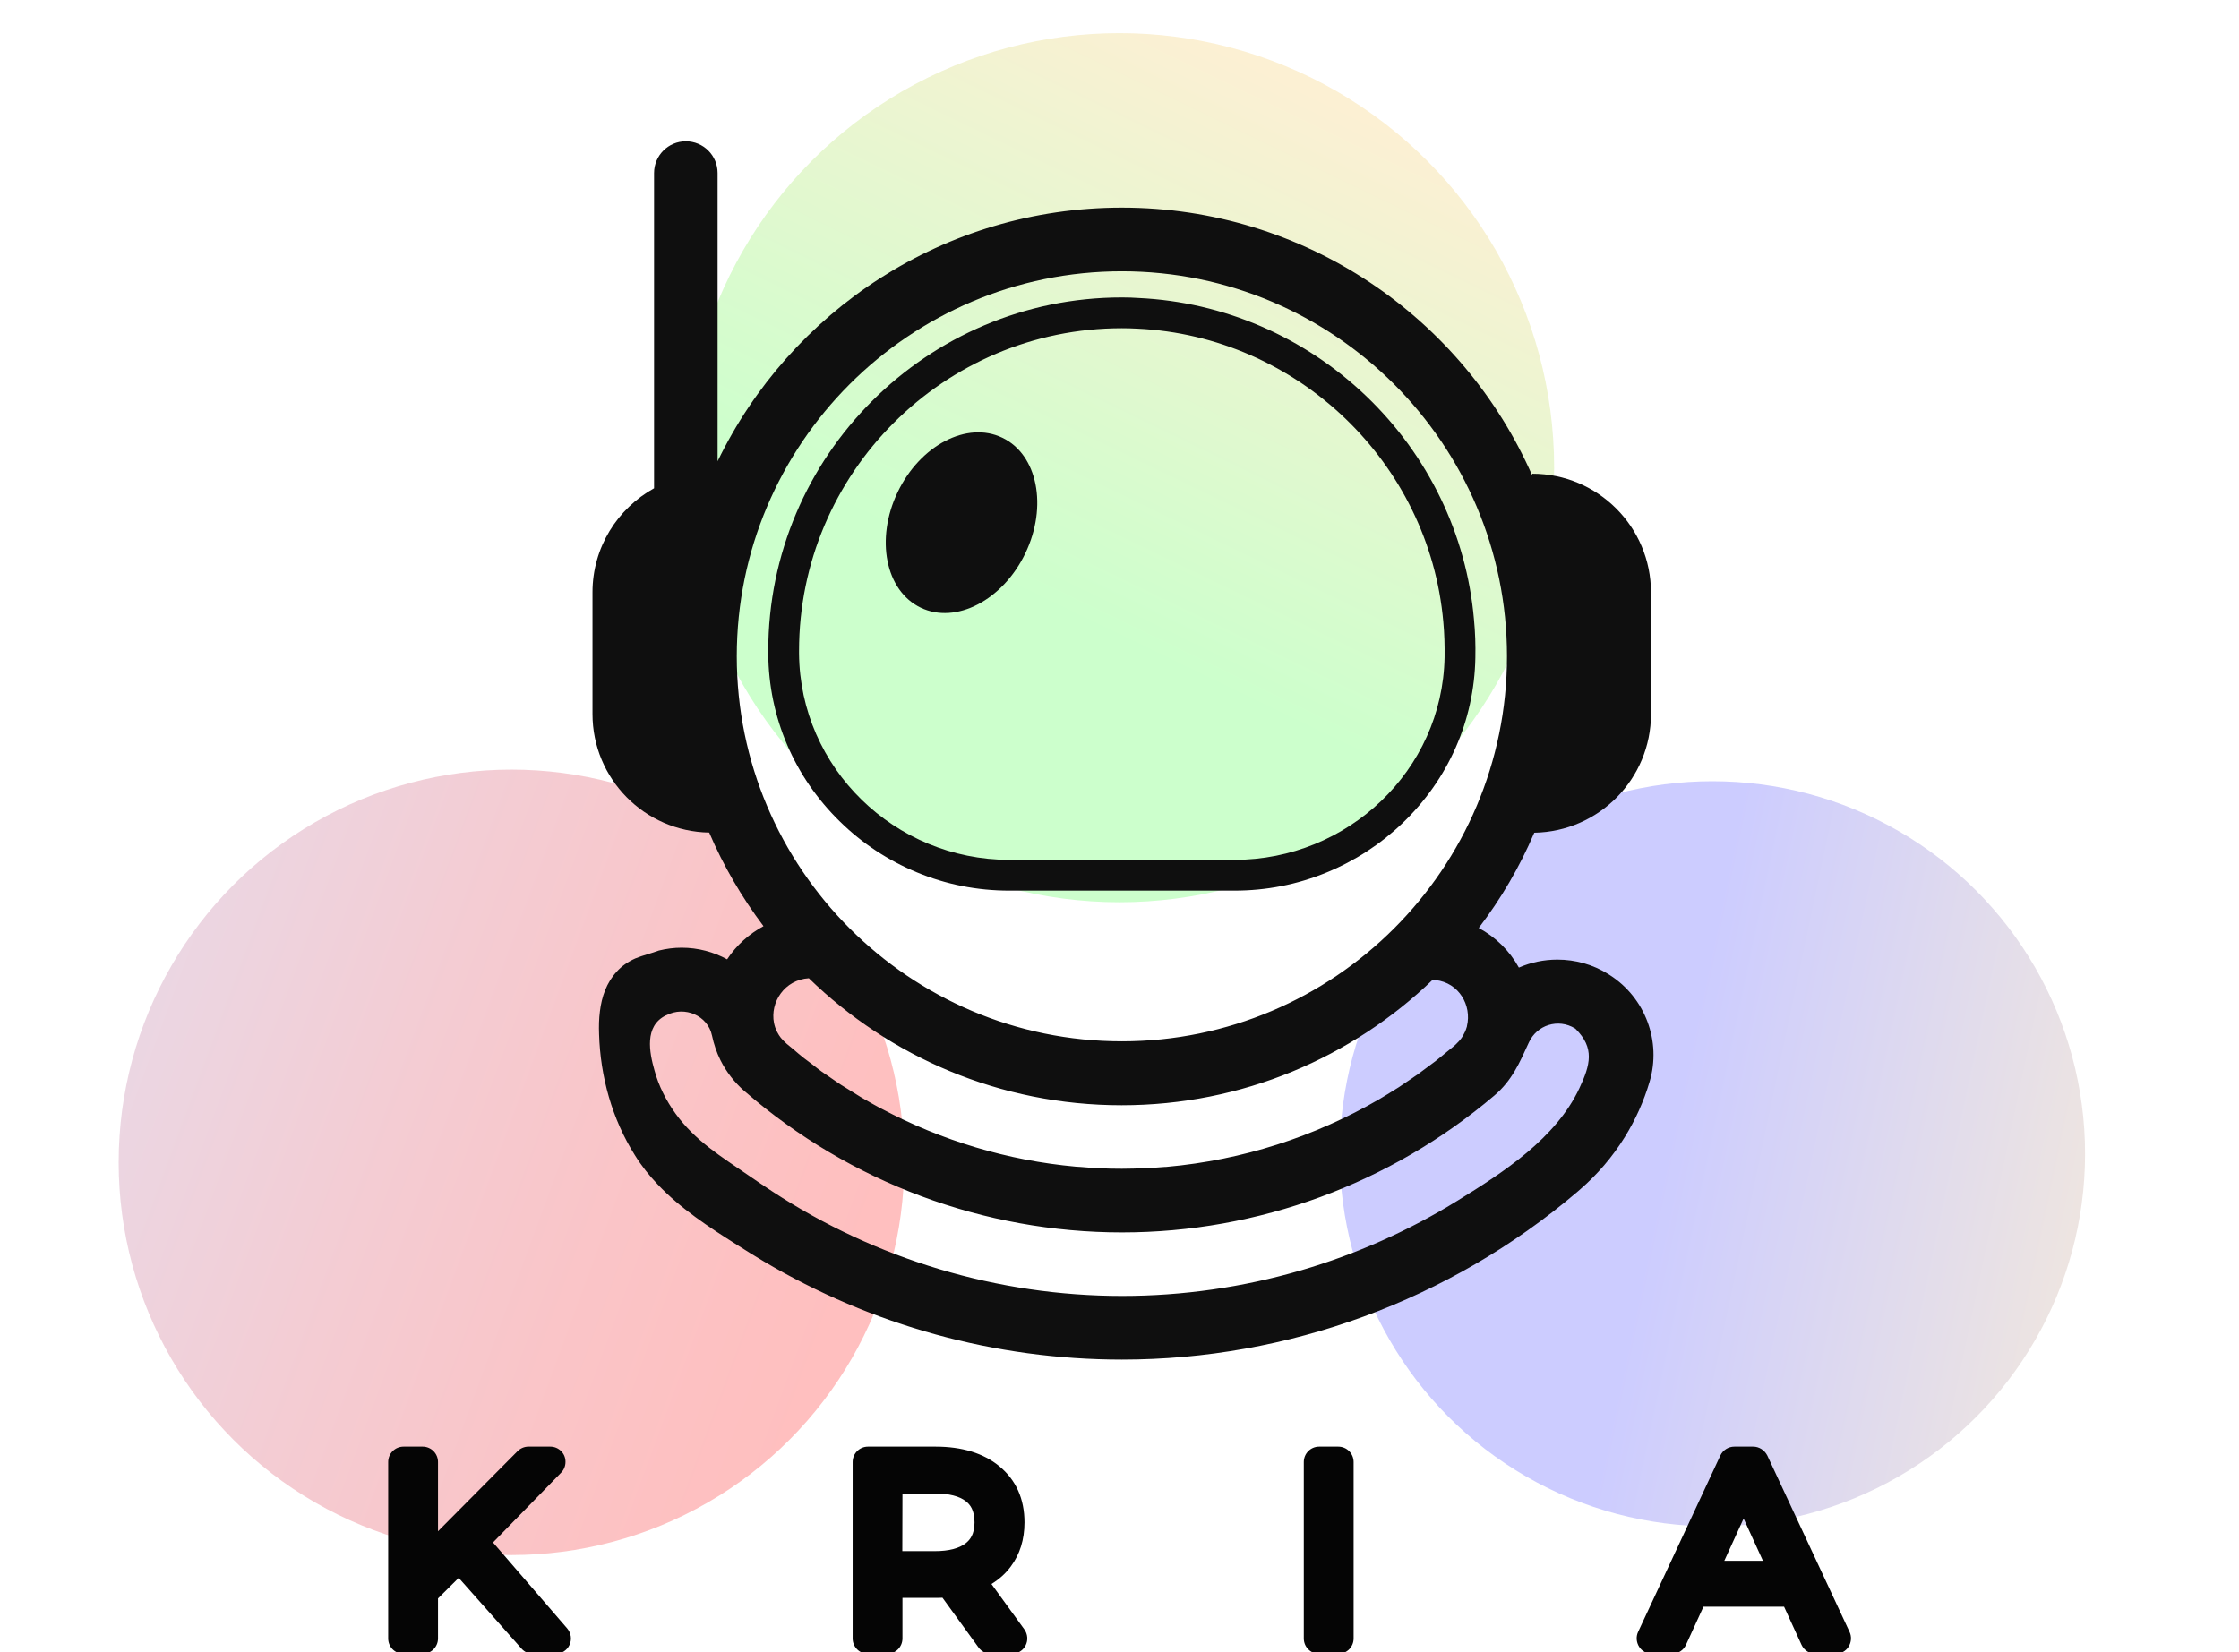 <?xml version="1.0" encoding="utf-8"?>
<!-- Generator: Adobe Illustrator 24.0.2, SVG Export Plug-In . SVG Version: 6.00 Build 0)  -->
<svg version="1.1" id="Camada_1" xmlns="http://www.w3.org/2000/svg" xmlns:xlink="http://www.w3.org/1999/xlink" x="0px" y="0px"
	 viewBox="0 0 1600 1181.1" style="enable-background:new 0 0 1600 1181.1;" xml:space="preserve">
<style type="text/css">
	.st0{opacity:0.2;fill:url(#SVGID_1_);}
	.st1{opacity:0.2;fill:url(#SVGID_2_);}
	.st2{opacity:0.25;fill:url(#SVGID_3_);}
	.st3{opacity:0.25;fill:url(#SVGID_4_);}
	.st4{opacity:0.2;fill:url(#SVGID_5_);}
	.st5{fill:#050505;}
	.st6{fill:#A27BFC;}
	.st7{fill:#0F0F0F;}
	.st8{opacity:0.2;fill:url(#SVGID_6_);}
	.st9{opacity:0.25;fill:url(#SVGID_7_);}
	.st10{opacity:0.25;fill:url(#SVGID_8_);}
</style>
<g>
	<linearGradient id="SVGID_1_" gradientUnits="userSpaceOnUse" x1="1617.562" y1="907.687" x2="1190.761" y2="817.754">
		<stop  offset="0" style="stop-color:#F2B224"/>
		<stop  offset="1" style="stop-color:#0000FF"/>
	</linearGradient>
	<circle class="st0" cx="1223.7" cy="824.7" r="266.3"/>
	<linearGradient id="SVGID_2_" gradientUnits="userSpaceOnUse" x1="932.892" y1="59.389" x2="751.559" y2="434.5">
		<stop  offset="0" style="stop-color:#F2B224"/>
		<stop  offset="1" style="stop-color:#00FF00"/>
	</linearGradient>
	<circle class="st1" cx="800" cy="334.3" r="310.6"/>
	<linearGradient id="SVGID_3_" gradientUnits="userSpaceOnUse" x1="58.108" y1="717.528" x2="608.385" y2="920.322">
		<stop  offset="0" style="stop-color:#A7679F"/>
		<stop  offset="8.513689e-02" style="stop-color:#B15C8D"/>
		<stop  offset="0.401" style="stop-color:#D23551"/>
		<stop  offset="0.67" style="stop-color:#EA1825"/>
		<stop  offset="0.878" style="stop-color:#F9070A"/>
		<stop  offset="1" style="stop-color:#FF0000"/>
	</linearGradient>
	<circle class="st2" cx="365.5" cy="830.8" r="280.7"/>
</g>
<linearGradient id="SVGID_4_" gradientUnits="userSpaceOnUse" x1="2806.104" y1="751.603" x2="3647.784" y2="821.191" gradientTransform="matrix(-1 0 0 -1 1600 1116.8)">
	<stop  offset="0" style="stop-color:#009BCC"/>
	<stop  offset="1" style="stop-color:#C5CB4E"/>
</linearGradient>
<path class="st3" d="M-1064.1,328c0-225.2-327.6-416.1-456.3-482.4c-32-16.5-70.1-16.5-102.1,0C-1751.4-88.1-2079,102.8-2079,328
	c0,280.2,227.2,507.4,507.4,507.4C-1291.3,835.4-1064.1,608.2-1064.1,328z"/>
<linearGradient id="SVGID_5_" gradientUnits="userSpaceOnUse" x1="875.791" y1="2460.085" x2="1391.507" y2="2502.723">
	<stop  offset="0" style="stop-color:#F2B224"/>
	<stop  offset="0.457" style="stop-color:#E4704B"/>
	<stop  offset="1" style="stop-color:#D13F8A"/>
</linearGradient>
<circle class="st4" cx="1099.8" cy="2478.6" r="310.6"/>
<g>
	<g>
		<path class="st5" d="M380.9,1176.6c-1.6,0-3.1-0.7-4.1-1.8l-48.7-54.9l-20.5,20.4v30.9c0,3-2.5,5.5-5.5,5.5h-13.6
			c-3,0-5.5-2.5-5.5-5.5V1045c0-3,2.5-5.5,5.5-5.5H302c3,0,5.5,2.5,5.5,5.5v62.8l66.2-66.7c1-1,2.4-1.6,3.9-1.6h15.6
			c2.2,0,4.2,1.3,5.1,3.4c0.9,2,0.4,4.4-1.1,6l-52.2,53.5l56.3,65.2c1.4,1.6,1.7,3.9,0.8,5.9s-2.8,3.2-5,3.2h-16.2V1176.6z"/>
		<path class="st5" d="M393.2,1045L393.2,1045 M393.2,1045l-55.7,57.1l59.6,69h-16.2l-52.6-59.3L302,1138v33.1h-13.6V1045H302v76.2
			l75.6-76.2H393.2 M393.2,1034L393.2,1034h-15.6c-2.9,0-5.7,1.2-7.8,3.3l-56.8,57.2V1045c0-6.1-4.9-11-11-11h-13.6
			c-6.1,0-11,4.9-11,11v126.1c0,6.1,4.9,11,11,11H302c6.1,0,11-4.9,11-11v-28.6l14.8-14.7l44.9,50.6c2.1,2.4,5.1,3.7,8.2,3.7H397
			c4.3,0,8.2-2.5,10-6.4s1.1-8.5-1.7-11.8l-53-61.4l48.6-49.8c2-2,3.2-4.7,3.2-7.8C404.2,1038.9,399.3,1034,393.2,1034L393.2,1034z
			 M393.2,1056L393.2,1056L393.2,1056L393.2,1056z"/>
	</g>
	<g>
		<path class="st5" d="M708.2,1176.6c-1.8,0-3.4-0.8-4.5-2.3l-27.6-38c-2.5,0.2-5.1,0.3-7.7,0.3h-29.1v34.5c0,3-2.5,5.5-5.5,5.5
			h-13.6c-3,0-5.5-2.5-5.5-5.5V1045c0-3,2.5-5.5,5.5-5.5h48.2c17.7,0,31.8,4.3,42.1,12.8c10.6,8.7,16,20.8,16,35.9
			c0,11-2.9,20.5-8.7,28.2c-4.4,5.9-10.3,10.6-17.5,13.9l27.2,37.5c1.2,1.7,1.4,3.9,0.5,5.7c-0.9,1.8-2.8,3-4.9,3L708.2,1176.6
			L708.2,1176.6z M668.1,1114.3c11.4,0,20-2.4,25.8-7c5.4-4.5,8.1-10.7,8.1-19c0-8.5-2.6-14.8-8.1-19.2c-5.7-4.6-14.4-7-25.8-7
			h-28.7v52.2H668.1z"/>
		<path class="st5" d="M668.5,1045c16.4,0,29.3,3.8,38.6,11.5s14,18.3,14,31.7c0,9.8-2.5,18.2-7.6,24.9
			c-5.1,6.8-12.4,11.7-21.8,14.7l31.4,43.2h-14.9l-29.4-40.5c-3.3,0.4-6.7,0.5-10.3,0.5h-34.6v40h-13.6v-126H668.5 M633.9,1119.8
			h34.2c12.7,0,22.5-2.8,29.2-8.3s10.1-13.3,10.1-23.2c0-10.2-3.4-18-10.1-23.5c-6.7-5.5-16.5-8.2-29.2-8.2h-34.2V1119.8
			 M668.5,1034h-48.2c-6.1,0-11,4.9-11,11v126.1c0,6.1,4.9,11,11,11h13.6c6.1,0,11-4.9,11-11v-29h23.6c1.7,0,3.4,0,5-0.1l25.8,35.6
			c2.1,2.9,5.4,4.5,8.9,4.5h14.9c4.1,0,7.9-2.3,9.8-6c1.9-3.7,1.5-8.1-0.9-11.5l-23.5-32.4c5.5-3.4,10.1-7.5,13.8-12.5
			c6.5-8.7,9.8-19.3,9.8-31.5c0-16.8-6-30.3-18-40.2C702.8,1038.7,687.5,1034,668.5,1034L668.5,1034z M644.9,1067.5h23.2
			c10.1,0,17.6,1.9,22.3,5.7c2.6,2.1,6,5.9,6,15c0,8.7-3.5,12.6-6.1,14.7c-4.7,3.8-12.2,5.8-22.3,5.8h-23.2L644.9,1067.5
			L644.9,1067.5z"/>
	</g>
	<g>
		<path class="st5" d="M942.7,1176.6c-3,0-5.5-2.5-5.5-5.5V1045c0-3,2.5-5.5,5.5-5.5h13.6c3,0,5.5,2.5,5.5,5.5v126.1
			c0,3-2.5,5.5-5.5,5.5H942.7z"/>
		<path class="st5" d="M956.3,1045v126.1h-13.6V1045H956.3 M956.3,1034h-13.6c-6.1,0-11,4.9-11,11v126.1c0,6.1,4.9,11,11,11h13.6
			c6.1,0,11-4.9,11-11V1045C967.3,1038.9,962.4,1034,956.3,1034L956.3,1034z"/>
	</g>
	<g>
		<path class="st5" d="M1297.3,1176.6c-2.2,0-4.1-1.3-5-3.2l-14-30.5h-64.7l-14,30.5c-0.9,2-2.8,3.2-5,3.2h-14.2
			c-1.9,0-3.6-1-4.6-2.5c-1-1.6-1.1-3.6-0.3-5.3l58.8-126.1c0.9-1.9,2.8-3.2,5-3.2h13.4c2.1,0,4.1,1.2,5,3.2l58.8,126.1
			c0.8,1.7,0.7,3.7-0.3,5.3c-1,1.6-2.8,2.5-4.6,2.5H1297.3z M1268.3,1121.1l-22.3-49l-22.3,49H1268.3z"/>
		<path class="st5" d="M1252.8,1045l58.8,126.1h-14.3l-15.4-33.7h-71.7l-15.4,33.7h-14.2l58.8-126.1H1252.8 M1215.1,1126.6h61.8
			l-30.9-67.7L1215.1,1126.6 M1252.8,1034h-13.4c-4.3,0-8.2,2.5-10,6.3l-58.8,126.1c-1.6,3.4-1.3,7.4,0.7,10.6s5.5,5.1,9.3,5.1h14.2
			c4.3,0,8.2-2.5,10-6.4l12.5-27.3h57.6l12.5,27.3c1.8,3.9,5.7,6.4,10,6.4h14.3c3.8,0,7.3-1.9,9.3-5.1s2.3-7.2,0.7-10.6l-58.8-126.1
			C1260.9,1036.5,1257.1,1034,1252.8,1034L1252.8,1034z M1232.2,1115.6l13.8-30.2l13.8,30.2H1232.2L1232.2,1115.6z"/>
	</g>
</g>
<g>
	<g>
		<path class="st6" d="M498.1,1296.9c-2.3-1.2-4.1-3-5.5-5.2s-2-4.7-2-7.5s0.7-5.3,2-7.5s3.1-3.9,5.4-5.1s5-1.9,7.9-1.9
			c2.8,0,5.2,0.6,7.3,1.7c2.1,1.1,3.7,2.8,4.7,4.9l-5.1,3c-0.8-1.3-1.8-2.3-3-2.9c-1.2-0.7-2.6-1-4-1c-2.5,0-4.5,0.8-6.1,2.4
			s-2.4,3.8-2.4,6.4s0.8,4.8,2.4,6.4s3.7,2.4,6.2,2.4c1.4,0,2.8-0.3,4-1s2.2-1.6,3-2.9l5.1,3c-1.1,2.1-2.7,3.8-4.8,4.9
			c-2.1,1.1-4.5,1.7-7.3,1.7C503.1,1298.7,500.4,1298.1,498.1,1296.9z"/>
		<path class="st6" d="M545.4,1269.8v6.3c-0.6-0.1-1.1-0.2-1.5-0.2c-2.6,0-4.6,0.8-6,2.3s-2.2,3.7-2.2,6.5v13.7h-6.6v-28.3h6.3v4.1
			C537.3,1271.3,540.6,1269.8,545.4,1269.8z"/>
		<path class="st6" d="M556.7,1264.3c-0.8-0.8-1.2-1.7-1.2-2.8c0-1.1,0.4-2.1,1.2-2.8c0.8-0.8,1.8-1.1,3-1.1s2.2,0.4,3,1.1
			s1.2,1.6,1.2,2.7c0,1.2-0.4,2.1-1.2,2.9s-1.8,1.2-3,1.2C558.5,1265.4,557.5,1265.1,556.7,1264.3z M556.3,1270.1h6.6v28.3h-6.6
			V1270.1z"/>
		<path class="st6" d="M597.3,1272.8c2.2,2,3.3,5,3.3,9v16.6h-6.2v-3.4c-0.8,1.2-2,2.2-3.5,2.8c-1.5,0.7-3.3,1-5.4,1s-4-0.4-5.6-1.1
			s-2.8-1.7-3.7-3s-1.3-2.7-1.3-4.4c0-2.5,0.9-4.6,2.8-6.1c1.9-1.5,4.9-2.3,8.9-2.3h7.3v-0.4c0-2-0.6-3.5-1.8-4.6s-2.9-1.6-5.3-1.6
			c-1.6,0-3.2,0.2-4.7,0.7s-2.8,1.2-3.9,2.1l-2.6-4.8c1.5-1.1,3.3-2,5.3-2.6s4.3-0.9,6.6-0.9
			C591.9,1269.8,595.1,1270.8,597.3,1272.8z M591.3,1292.8c1.3-0.8,2.2-1.8,2.7-3.3v-3.3h-6.8c-3.8,0-5.7,1.3-5.7,3.8
			c0,1.2,0.5,2.2,1.4,2.9c1,0.7,2.3,1.1,4,1.1C588.5,1293.9,590,1293.5,591.3,1292.8z"/>
		<path class="st6" d="M631.4,1296.8c-0.8,0.6-1.7,1.1-2.8,1.4s-2.3,0.5-3.5,0.5c-3.1,0-5.5-0.8-7.2-2.4s-2.5-4-2.5-7.1v-13.6h-4.7
			v-5.3h4.7v-6.5h6.6v6.5h7.6v5.3H622v13.4c0,1.4,0.3,2.4,1,3.2c0.7,0.7,1.6,1.1,2.9,1.1c1.5,0,2.7-0.4,3.7-1.2L631.4,1296.8z"/>
		<path class="st6" d="M642.4,1264.3c-0.8-0.8-1.2-1.7-1.2-2.8c0-1.1,0.4-2.1,1.2-2.8c0.8-0.8,1.8-1.1,3-1.1s2.2,0.4,3,1.1
			s1.2,1.6,1.2,2.7c0,1.2-0.4,2.1-1.2,2.9s-1.8,1.2-3,1.2C644.3,1265.4,643.3,1265.1,642.4,1264.3z M642.1,1270.1h6.6v28.3h-6.6
			V1270.1z"/>
		<path class="st6" d="M689.2,1270.1l-12.1,28.3h-6.8l-12.1-28.3h6.9l8.8,21l9.1-21H689.2z"/>
		<path class="st6" d="M702.8,1296.9c-2.3-1.2-4.1-3-5.4-5.2c-1.3-2.2-1.9-4.7-1.9-7.5s0.6-5.3,1.9-7.5c1.3-2.2,3.1-3.9,5.4-5.1
			c2.3-1.2,4.9-1.9,7.7-1.9c2.9,0,5.5,0.6,7.8,1.9c2.3,1.2,4.1,2.9,5.4,5.1c1.3,2.2,1.9,4.7,1.9,7.5s-0.6,5.3-1.9,7.5
			c-1.3,2.2-3.1,3.9-5.4,5.2c-2.3,1.2-4.9,1.9-7.8,1.9C707.7,1298.7,705.1,1298.1,702.8,1296.9z M716.6,1290.6
			c1.6-1.6,2.4-3.8,2.4-6.4s-0.8-4.8-2.4-6.4c-1.6-1.6-3.6-2.4-6-2.4s-4.4,0.8-6,2.4s-2.4,3.8-2.4,6.4s0.8,4.8,2.4,6.4
			c1.6,1.6,3.6,2.4,6,2.4C713,1293.1,715,1292.3,716.6,1290.6z"/>
		<path class="st6" d="M739.3,1297.8c-2.2-0.6-3.9-1.4-5.2-2.3l2.5-5c1.3,0.8,2.8,1.5,4.6,2s3.5,0.8,5.3,0.8c4,0,5.9-1,5.9-3.1
			c0-1-0.5-1.7-1.5-2.1s-2.6-0.8-4.8-1.1c-2.3-0.4-4.2-0.8-5.7-1.2c-1.5-0.5-2.7-1.3-3.8-2.4s-1.6-2.7-1.6-4.8
			c0-2.7,1.1-4.8,3.4-6.4c2.2-1.6,5.3-2.4,9.1-2.4c1.9,0,3.9,0.2,5.8,0.7c1.9,0.4,3.5,1,4.8,1.8l-2.5,5c-2.4-1.4-5.1-2.1-8.1-2.1
			c-1.9,0-3.4,0.3-4.4,0.9s-1.5,1.3-1.5,2.3c0,1.1,0.5,1.8,1.6,2.3c1.1,0.4,2.7,0.9,5,1.2c2.3,0.4,4.1,0.8,5.6,1.2s2.7,1.2,3.7,2.3
			c1,1.1,1.6,2.6,1.6,4.7c0,2.6-1.1,4.8-3.4,6.4c-2.3,1.6-5.4,2.4-9.4,2.4C743.7,1298.7,741.5,1298.4,739.3,1297.8z"/>
		<path class="st6" d="M817.4,1270.1v38.5h-6.6v-13.7c-2.2,2.5-5.2,3.8-9.1,3.8c-2.8,0-5.2-0.6-7.4-1.8c-2.2-1.2-3.9-2.9-5.1-5.1
			c-1.2-2.2-1.8-4.7-1.8-7.6s0.6-5.4,1.9-7.6c1.2-2.2,2.9-3.9,5.1-5.1c2.2-1.2,4.6-1.8,7.4-1.8c1.9,0,3.7,0.3,5.3,1s3,1.7,4.1,3
			v-3.7L817.4,1270.1L817.4,1270.1z M808.5,1290.6c1.6-1.6,2.4-3.8,2.4-6.4s-0.8-4.8-2.4-6.4c-1.6-1.6-3.6-2.4-6-2.4s-4.4,0.8-6,2.4
			s-2.4,3.8-2.4,6.4s0.8,4.8,2.4,6.4c1.6,1.6,3.6,2.4,6,2.4C804.9,1293.1,806.9,1292.3,808.5,1290.6z"/>
		<path class="st6" d="M858.7,1270.1v28.3h-6.3v-3.6c-1.1,1.3-2.4,2.3-4,2.9c-1.6,0.7-3.3,1-5.1,1c-3.8,0-6.8-1.1-8.9-3.2
			c-2.2-2.1-3.3-5.2-3.3-9.3v-16.1h6.6v15.2c0,2.5,0.6,4.4,1.7,5.7c1.1,1.3,2.8,1.9,4.9,1.9c2.4,0,4.2-0.7,5.6-2.2
			c1.4-1.5,2.1-3.6,2.1-6.3v-14.3H858.7z"/>
		<path class="st6" d="M899.2,1286.3H877c0.4,2.1,1.4,3.7,3,5s3.7,1.8,6.1,1.8c3.1,0,5.7-1,7.7-3.1l3.5,4.1
			c-1.3,1.5-2.9,2.7-4.8,3.4c-1.9,0.8-4.1,1.2-6.6,1.2c-3.1,0-5.8-0.6-8.2-1.9c-2.4-1.2-4.2-3-5.5-5.2s-1.9-4.7-1.9-7.5
			s0.6-5.2,1.9-7.4s3-3.9,5.2-5.2c2.2-1.2,4.7-1.9,7.5-1.9s5.2,0.6,7.4,1.8s3.9,2.9,5.1,5.1s1.8,4.8,1.8,7.7
			C899.3,1284.8,899.3,1285.5,899.2,1286.3z M879.6,1276.9c-1.5,1.3-2.4,2.9-2.7,5h16c-0.3-2-1.1-3.7-2.6-5
			c-1.4-1.3-3.2-1.9-5.4-1.9C882.9,1275.1,881.1,1275.7,879.6,1276.9z"/>
		<path class="st6" d="M957.3,1270.1l-12.1,28.3h-6.8l-12.1-28.3h6.9l8.8,21l9.1-21H957.3z"/>
		<path class="st6" d="M992.4,1286.3h-22.2c0.4,2.1,1.4,3.7,3,5s3.7,1.8,6.1,1.8c3.1,0,5.7-1,7.7-3.1l3.5,4.1
			c-1.3,1.5-2.9,2.7-4.8,3.4c-1.9,0.8-4.1,1.2-6.6,1.2c-3.1,0-5.8-0.6-8.2-1.9c-2.4-1.2-4.2-3-5.5-5.2s-1.9-4.7-1.9-7.5
			s0.6-5.2,1.9-7.4s3-3.9,5.2-5.2c2.2-1.2,4.7-1.9,7.5-1.9s5.2,0.6,7.4,1.8s3.9,2.9,5.1,5.1s1.8,4.8,1.8,7.7
			C992.5,1284.8,992.5,1285.5,992.4,1286.3z M972.9,1276.9c-1.5,1.3-2.4,2.9-2.7,5h16c-0.3-2-1.1-3.7-2.6-5
			c-1.4-1.3-3.2-1.9-5.4-1.9C976.1,1275.1,974.3,1275.7,972.9,1276.9z"/>
		<path class="st6" d="M1028.8,1272.9c2.2,2.1,3.2,5.2,3.2,9.3v16.2h-6.6V1283c0-2.5-0.6-4.3-1.7-5.6c-1.2-1.3-2.8-1.9-5-1.9
			c-2.4,0-4.4,0.7-5.8,2.2c-1.4,1.5-2.1,3.6-2.1,6.3v14.3h-6.6V1270h6.3v3.7c1.1-1.3,2.5-2.3,4.1-3c1.7-0.7,3.5-1,5.6-1
			C1023.8,1269.8,1026.6,1270.8,1028.8,1272.9z"/>
		<path class="st6" d="M1073.7,1259.1v39.3h-6.4v-3.7c-1.1,1.3-2.4,2.3-4.1,3c-1.6,0.7-3.4,1-5.3,1c-2.7,0-5.2-0.6-7.3-1.8
			c-2.2-1.2-3.9-2.9-5.1-5.1s-1.9-4.7-1.9-7.6s0.6-5.4,1.9-7.6c1.2-2.2,2.9-3.9,5.1-5.1s4.6-1.8,7.3-1.8c1.9,0,3.6,0.3,5.1,1
			c1.6,0.6,2.9,1.6,4,2.9v-14.5L1073.7,1259.1L1073.7,1259.1z M1063.1,1292c1.3-0.7,2.3-1.8,3-3.1c0.7-1.3,1.1-2.9,1.1-4.7
			s-0.4-3.3-1.1-4.7c-0.7-1.3-1.7-2.4-3-3.1s-2.7-1.1-4.3-1.1c-1.6,0-3,0.4-4.3,1.1s-2.3,1.8-3,3.1c-0.7,1.3-1.1,2.9-1.1,4.7
			s0.4,3.3,1.1,4.7c0.7,1.3,1.7,2.4,3,3.1s2.7,1.1,4.3,1.1S1061.8,1292.7,1063.1,1292z"/>
		<path class="st6" d="M1114.1,1286.3H1092c0.4,2.1,1.4,3.7,3,5s3.7,1.8,6.1,1.8c3.1,0,5.7-1,7.7-3.1l3.5,4.1
			c-1.3,1.5-2.9,2.7-4.8,3.4c-1.9,0.8-4.1,1.2-6.6,1.2c-3.1,0-5.8-0.6-8.2-1.9c-2.4-1.2-4.2-3-5.5-5.2s-1.9-4.7-1.9-7.5
			s0.6-5.2,1.9-7.4s3-3.9,5.2-5.2c2.2-1.2,4.7-1.9,7.5-1.9s5.2,0.6,7.4,1.8s3.9,2.9,5.1,5.1s1.8,4.8,1.8,7.7
			C1114.3,1284.8,1114.2,1285.5,1114.1,1286.3z M1094.6,1276.9c-1.5,1.3-2.4,2.9-2.7,5h16c-0.3-2-1.1-3.7-2.6-5
			c-1.4-1.3-3.2-1.9-5.4-1.9C1097.8,1275.1,1096,1275.7,1094.6,1276.9z"/>
		<path class="st6" d="M1170.1,1272.9c2.1,2.1,3.1,5.2,3.1,9.3v16.2h-6.6V1283c0-2.5-0.5-4.3-1.6-5.6c-1.1-1.3-2.7-1.9-4.7-1.9
			c-2.2,0-4,0.7-5.3,2.2s-2,3.6-2,6.3v14.3h-6.6V1283c0-2.5-0.5-4.3-1.6-5.6c-1.1-1.3-2.7-1.9-4.7-1.9c-2.3,0-4.1,0.7-5.4,2.2
			c-1.3,1.4-2,3.5-2,6.3v14.3h-6.6V1270h6.3v3.6c1.1-1.3,2.4-2.2,4-2.9c1.6-0.7,3.4-1,5.3-1c2.1,0,4,0.4,5.6,1.2
			c1.6,0.8,2.9,2,3.9,3.5c1.2-1.5,2.7-2.6,4.5-3.5c1.8-0.8,3.9-1.2,6.1-1.2C1165.2,1269.8,1168,1270.8,1170.1,1272.9z"/>
		<path class="st6" d="M1187,1297.5c-0.8-0.8-1.2-1.8-1.2-2.9c0-1.2,0.4-2.1,1.2-2.9c0.8-0.8,1.8-1.2,3.1-1.2c1.2,0,2.2,0.4,3,1.2
			c0.8,0.8,1.2,1.7,1.2,2.9c0,1.2-0.4,2.1-1.2,2.9c-0.8,0.8-1.8,1.2-3,1.2C1188.8,1298.7,1187.8,1298.3,1187,1297.5z M1186.1,1261.3
			h7.8l-1.3,24.8h-5.2L1186.1,1261.3z"/>
	</g>
</g>
<g>
	<g>
		<path class="st7" d="M801.7,234.6c3.6,0,7.3,0.1,10.9,0.3c114.4,5.3,208.7,95.5,218.8,209.6c0.8,8.5,1,16.9,0.9,25.3
			c-1.5,80.9-69.3,144.8-150.2,144.8H721.3C639.4,614.6,571.6,549,571,467c0-0.6,0-1.1,0-1.7C571,338.1,674.5,234.6,801.7,234.6
			 M801.7,212.6C662.4,212.6,549,326,549,465.3c0,0.6,0,1.2,0,1.9c0.3,45.4,18.5,88.1,51.3,120.1c15.8,15.5,34.2,27.6,54.6,36.1
			c21.1,8.8,43.4,13.2,66.4,13.2h160.8c22.7,0,44.8-4.3,65.7-12.9c20.3-8.3,38.6-20.2,54.4-35.3c32.8-31.4,51.3-73.4,52.1-118.2
			c0.2-9.1-0.1-18.4-1-27.6c-5.3-60.5-32.7-117.1-77-159.5S874.2,215.8,813.6,213C809.7,212.7,805.6,212.6,801.7,212.6L801.7,212.6z
			"/>
	</g>
	<g>
		
			<ellipse transform="matrix(0.433 -0.901 0.901 0.433 53.288 831.176)" class="st7" cx="687.2" cy="373.2" rx="67.4" ry="50.6"/>
	</g>
	<path class="st7" d="M470,846.6c16.3,17.2,36.3,30.3,56.7,43.2c6.3,4,12.7,8,19.1,11.8c77.1,45.7,165.4,70.2,255.9,70.2
		c118.8,0,234.2-42.4,325-119.5l2.3-2c12.5-10.8,23.3-23.4,32.1-37.6c7.6-12.3,13.6-25.6,17.7-39.5c8.6-28.8-3.1-60.1-28.5-76.3
		c-0.4-0.2-0.7-0.5-1.1-0.7c-10.9-6.8-23.4-10.3-36.3-10.3c-9.7,0-19,2-27.5,5.7c-6.7-12.1-16.7-21.9-28.7-28.3
		c15.9-20.8,29.3-43.7,39.7-68.1c46.2-0.8,83.4-38.5,83.4-84.8v-86.9c0-46.9-38-84.9-84.9-84.9v1.2
		C1045.3,227,932.7,148.4,801.7,148.4c-127.2,0-237,74-288.9,181.3v-206c0-12.6-10.2-22.7-22.7-22.7c-12.6,0-22.7,10.2-22.7,22.7
		V349c-26.2,14.5-44,42.3-44,74.4v86.9c0,46.4,37.2,84,83.4,84.8c10.2,23.9,23.3,46.3,38.8,66.9c-10.4,5.6-19.4,13.7-26,23.7
		c-9.7-5.3-20.8-8.3-32.5-8.3c-5.5,0-10.9,0.7-16.2,2c-5.4,2-11.4,3.4-17,5.7c-5.3,2.4-9.7,5.5-13.1,9.3c-7.4,8-10.8,17.9-12.1,28.5
		c-0.7,5.3-0.8,10.7-0.6,16.2c0.9,30.4,9.3,60.8,25.6,86.6C458.4,833.3,463.9,840.2,470,846.6z M1048.1,734.2
		c-0.6,2.2-1.6,4.3-2.7,6.2c-1.2,2-2.6,3.7-4.2,5.2c-0.4,0.4-0.7,0.8-1.2,1.2c-0.6,0.5-1.1,1-1.7,1.5c-1.4,1.2-2.8,2.3-4.2,3.4
		c-2.7,2.2-5.4,4.5-8.2,6.7c-1.7,1.3-3.4,2.5-5.1,3.8c-2.6,1.9-5.2,3.9-7.8,5.8c-1.3,0.9-2.6,1.7-3.8,2.6c-3.2,2.2-6.4,4.4-9.6,6.5
		c-0.7,0.4-1.4,0.8-2.1,1.3c-3.9,2.5-7.9,4.9-11.9,7.3l0,0c-46.3,26.9-98,43.5-151.5,48.3c-0.6,0.1-1.2,0.1-1.8,0.1
		c-4.7,0.4-9.4,0.7-14.2,0.9c-5.4,0.2-10.9,0.4-16.4,0.4c-5.6,0-11.1-0.1-16.6-0.4c-4.3-0.2-8.6-0.5-12.9-0.9
		c-1.1-0.1-2.3-0.1-3.4-0.2c-48.7-4.4-95.9-18.6-138.8-41.4c-0.2-0.1-0.3-0.2-0.5-0.2c-4.1-2.2-8.1-4.5-12.1-6.8
		c-0.8-0.5-1.6-0.9-2.4-1.4c-3.3-2-6.6-4.1-9.8-6.1c-1.4-0.9-2.8-1.7-4.2-2.6c-2.7-1.7-5.2-3.6-7.9-5.4c-1.9-1.3-3.8-2.6-5.7-3.9
		c-2.2-1.6-4.3-3.2-6.4-4.9c-2.2-1.6-4.4-3.3-6.5-4.9c-2.7-2.1-5.2-4.3-7.8-6.5c-1.5-1.3-3.1-2.5-4.6-3.8c-0.1-0.1-0.2-0.2-0.3-0.3
		c-1.3-1.1-2.5-2.4-3.6-3.7c-0.1-0.1-0.1-0.1-0.2-0.2c-1-1.3-1.9-2.7-2.6-4.1c-0.1-0.1-0.1-0.3-0.2-0.4c-0.4-0.9-0.8-1.8-1.2-2.8
		c0-0.1-0.1-0.2-0.1-0.3c-0.3-1-0.6-2-0.8-3l0,0c-2.9-14.8,7.5-30.9,24.9-32c57.8,56.2,136.6,90.8,223.5,90.8
		c86.3,0,164.7-34.2,222.3-89.7c0.7,0.1,1.3,0.1,2,0.2c16.9,1.9,26,18.3,22.5,32.8C1048.4,733.5,1048.2,733.8,1048.1,734.2z
		 M801.7,193.9c151.8,0,275.2,123.5,275.2,275.2c0,151.8-123.5,275.2-275.2,275.2c-151.8,0-275.2-123.5-275.2-275.2
		S649.9,193.9,801.7,193.9z M475.6,725.9c0.2-0.1,0.3-0.2,0.5-0.2c6.7-3.5,14.1-3.4,20.2-0.7c6.1,2.7,11,8,12.5,15.2
		c1.3,6.1,3.3,12.1,6.1,17.7c4.1,8.2,9.9,15.7,17.2,22.1l0.4,0.3c74.9,64.9,170.5,100.6,269.3,100.6c97.3,0,191.8-34.8,266-97.8
		c12.6-10.7,18-23.2,24.7-37.9c5.7-12.6,21-17.5,33-10.1c0.1,0.1,0.3,0.2,0.4,0.3c13.8,13.7,10.6,25.7,2.7,42.5
		c-16.8,35.8-54.3,60.1-86.9,80.2c-34.9,21.6-72.7,38.4-112,49.9c-41.5,12.1-84.6,18.3-127.8,18.3c-89.1,0-176-26.2-250-74.7
		c-5.7-3.7-11.3-7.6-16.9-11.4c-19.4-13.4-38.2-24.7-52.3-44.3c-6.7-9.3-12-19.7-15-30.8C464,752.1,460.4,733.5,475.6,725.9z"/>
</g>
<linearGradient id="SVGID_6_" gradientUnits="userSpaceOnUse" x1="2871.963" y1="194.227" x2="2956.37" y2="455.361">
	<stop  offset="0" style="stop-color:#F2B224"/>
	<stop  offset="0.457" style="stop-color:#E4704B"/>
	<stop  offset="1" style="stop-color:#D13F8A"/>
</linearGradient>
<path class="st8" d="M3074,413.6c-51-149.5-119.6-327.1-168.8-327.1c-22,0-41.6,17.9-58.7,43.5c-21.2,31.7-38.6,75.2-52.1,111.3
	c-7.3,19.4-14.8,39.4-22.1,59c92.1-83.5,130.6-48.1,144-25.6c1.2,1.3,2.4,2.9,3.3,5.2c0.5,1.1,0.9,2.3,1.4,3.7
	c1.5,4.9,3.2,10.8,4.9,17.4c2,7.5,4.1,16.1,6.4,25.3c0,0.1,0.1,0.2,0.1,0.4c0,0,0,0.1,0,0.1c18.5,74.4,47.3,191,95.8,184.2
	c22.8-3.2,42.1-28.1,59.4-63.7C3082.8,437.4,3078.3,426.3,3074,413.6z"/>
<linearGradient id="SVGID_7_" gradientUnits="userSpaceOnUse" x1="1980.123" y1="708.769" x2="2100.588" y2="548.149">
	<stop  offset="0" style="stop-color:#D13F8A"/>
	<stop  offset="0.495" style="stop-color:#A7679F"/>
	<stop  offset="0.555" style="stop-color:#8D6FA6"/>
	<stop  offset="0.708" style="stop-color:#5182B6"/>
	<stop  offset="0.839" style="stop-color:#258FC2"/>
	<stop  offset="0.941" style="stop-color:#0A98C9"/>
	<stop  offset="1" style="stop-color:#009BCC"/>
</linearGradient>
<path class="st9" d="M2155.2,546.1c-14.1,14.4-28.8,43.7-44.9,88.4c-30.6,84.5-85.9,134.2-124.8,54.9c38.6-79.5,64.1-229,106-237
	C2127.3,445.7,2142.5,488.7,2155.2,546.1z"/>
<linearGradient id="SVGID_8_" gradientUnits="userSpaceOnUse" x1="2503.377" y1="-12.168" x2="2594.598" y2="-12.168">
	<stop  offset="0" style="stop-color:#009BCC"/>
	<stop  offset="1" style="stop-color:#C5CB4E"/>
</linearGradient>
<path class="st10" d="M2585.6,94.7c-26.8,17.4-52.2-42.8-69.6-127.2c-4.4-21.3-8.4-42.3-12.7-61.6c9.8-26.3,25.5-36.9,40.8-18.9
	C2573.6-78.3,2612.4,77.2,2585.6,94.7z"/>
</svg>
